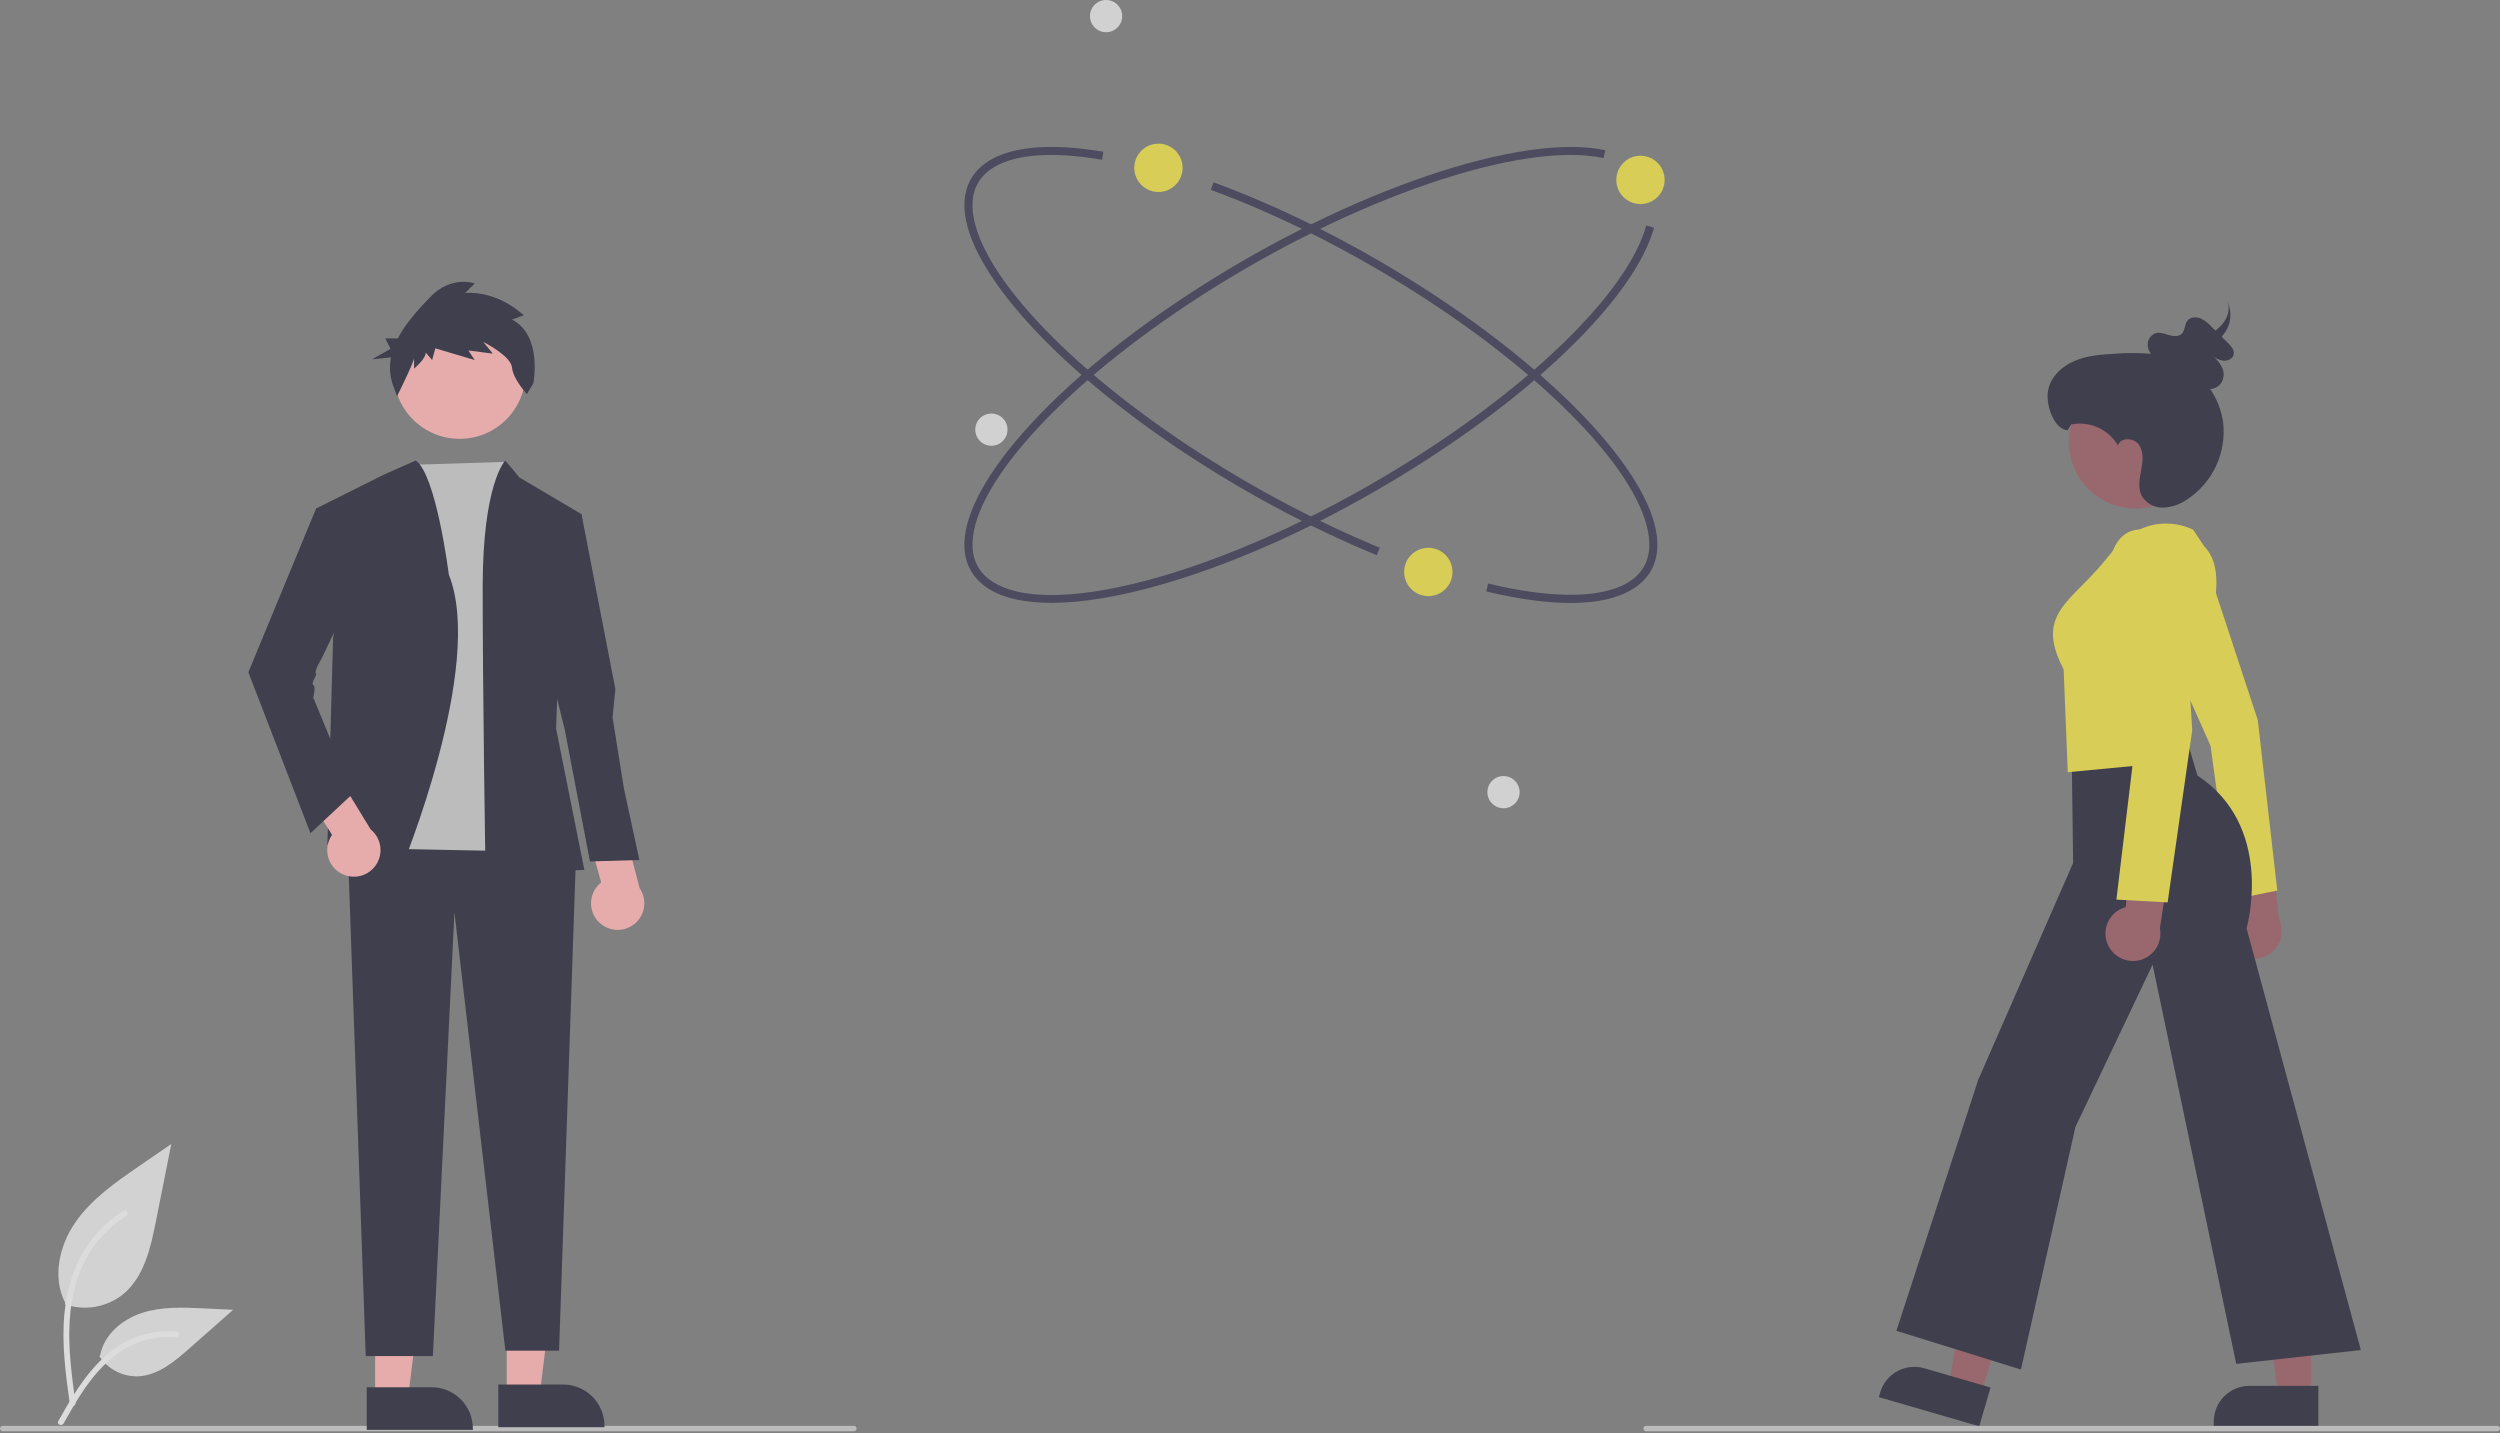 <svg width="75" height="43" viewBox="0 0 75 43" fill="none" xmlns="http://www.w3.org/2000/svg">
<rect x="0" y="0" width="75" height="43" fill="#808080" stroke="none"/>
<g opacity="0.8" clip-path="url(#clip0)">
<path d="M1.944 39.127C2.239 39.231 2.557 39.257 2.865 39.203C3.174 39.148 3.464 39.015 3.706 38.817C4.323 38.299 4.517 37.446 4.674 36.655L5.14 34.318L4.165 34.989C3.464 35.472 2.747 35.97 2.261 36.67C1.776 37.369 1.564 38.323 1.954 39.08" fill="#E6E6E6"/>
<path d="M2.094 42.12C1.972 41.226 1.845 40.32 1.932 39.416C2.008 38.614 2.253 37.83 2.751 37.188C3.016 36.847 3.338 36.555 3.703 36.325C3.798 36.265 3.885 36.416 3.791 36.476C3.159 36.875 2.671 37.464 2.396 38.158C2.093 38.93 2.044 39.772 2.096 40.592C2.128 41.088 2.195 41.581 2.263 42.073C2.268 42.096 2.265 42.119 2.253 42.139C2.242 42.159 2.223 42.174 2.202 42.18C2.179 42.186 2.156 42.183 2.136 42.172C2.115 42.161 2.101 42.142 2.094 42.12L2.094 42.12Z" fill="#F2F2F2"/>
<path d="M2.978 40.685C3.104 40.877 3.279 41.034 3.484 41.14C3.689 41.246 3.917 41.297 4.148 41.289C4.741 41.261 5.235 40.847 5.679 40.455L6.994 39.294L6.124 39.252C5.498 39.222 4.856 39.194 4.26 39.387C3.663 39.58 3.114 40.045 3.005 40.662" fill="#E6E6E6"/>
<path d="M1.748 42.633C2.338 41.588 3.023 40.426 4.248 40.055C4.588 39.952 4.945 39.915 5.3 39.946C5.411 39.956 5.383 40.128 5.272 40.118C4.678 40.069 4.085 40.226 3.594 40.562C3.12 40.885 2.752 41.332 2.44 41.807C2.249 42.098 2.078 42.401 1.907 42.704C1.852 42.801 1.692 42.731 1.748 42.633Z" fill="#F2F2F2"/>
<path d="M29.742 13.373C30.009 13.373 30.225 13.156 30.225 12.889C30.225 12.622 30.009 12.406 29.742 12.406C29.475 12.406 29.258 12.622 29.258 12.889C29.258 13.156 29.475 13.373 29.742 13.373Z" fill="#E5E5E5"/>
<path d="M41.301 16.657C39.421 15.877 37.614 14.929 35.904 13.825C31.795 11.183 28.994 8.126 28.933 6.22C28.916 5.663 29.123 5.221 29.549 4.906C30.238 4.398 31.467 4.276 33.102 4.553L33.062 4.792C31.492 4.525 30.327 4.632 29.692 5.101C29.334 5.365 29.16 5.739 29.175 6.212C29.233 8.043 31.99 11.021 36.034 13.622C37.733 14.718 39.526 15.659 41.393 16.434L41.301 16.657Z" fill="#3F3D56"/>
<path d="M47.118 18.089C46.401 18.089 45.552 17.974 44.587 17.742L44.644 17.507C46.67 17.993 48.203 17.953 48.962 17.393C49.32 17.129 49.494 16.755 49.479 16.282C49.42 14.451 46.664 11.473 42.619 8.872C40.57 7.553 38.392 6.455 36.324 5.696L36.407 5.47C38.492 6.235 40.686 7.341 42.75 8.669C46.858 11.311 49.659 14.368 49.72 16.274C49.738 16.832 49.531 17.274 49.105 17.588C48.653 17.922 47.981 18.089 47.118 18.089Z" fill="#3F3D56"/>
<path d="M31.543 18.086C30.677 18.086 30 17.92 29.549 17.588C29.123 17.273 28.916 16.831 28.933 16.274C28.994 14.367 31.795 11.311 35.904 8.669C40.495 5.715 45.649 3.965 48.158 4.507L48.107 4.743C45.654 4.213 40.577 5.95 36.034 8.872C31.99 11.473 29.233 14.451 29.175 16.282C29.16 16.755 29.334 17.129 29.692 17.393C31.507 18.731 37.306 17.04 42.619 13.622C46.269 11.274 48.863 8.647 49.388 6.766L49.621 6.831C49.081 8.767 46.448 11.447 42.75 13.825C40.148 15.499 37.35 16.814 34.871 17.529C33.584 17.9 32.458 18.086 31.543 18.086Z" fill="#3F3D56"/>
<path d="M34.753 5.76C35.154 5.76 35.478 5.435 35.478 5.035C35.478 4.635 35.154 4.31 34.753 4.31C34.353 4.31 34.028 4.635 34.028 5.035C34.028 5.435 34.353 5.76 34.753 5.76Z" fill="#EDE04B"/>
<path d="M42.849 17.884C43.25 17.884 43.575 17.559 43.575 17.159C43.575 16.759 43.25 16.434 42.849 16.434C42.449 16.434 42.124 16.759 42.124 17.159C42.124 17.559 42.449 17.884 42.849 17.884Z" fill="#EDE04B"/>
<path d="M45.105 24.248C45.372 24.248 45.589 24.032 45.589 23.765C45.589 23.498 45.372 23.281 45.105 23.281C44.838 23.281 44.622 23.498 44.622 23.765C44.622 24.032 44.838 24.248 45.105 24.248Z" fill="#E5E5E5"/>
<path d="M33.182 0.967C33.449 0.967 33.666 0.75 33.666 0.483C33.666 0.216 33.449 0 33.182 0C32.916 0 32.699 0.216 32.699 0.483C32.699 0.75 32.916 0.967 33.182 0.967Z" fill="#E5E5E5"/>
<path d="M49.214 6.122C49.614 6.122 49.939 5.798 49.939 5.397C49.939 4.997 49.614 4.672 49.214 4.672C48.813 4.672 48.489 4.997 48.489 5.397C48.489 5.798 48.813 6.122 49.214 6.122Z" fill="#EDE04B"/>
<path d="M25.618 42.938H0.081C0.059 42.938 0.039 42.929 0.024 42.914C0.008 42.899 0 42.879 0 42.857C0 42.836 0.008 42.815 0.024 42.8C0.039 42.785 0.059 42.777 0.081 42.777H25.618C25.639 42.777 25.66 42.785 25.675 42.8C25.69 42.815 25.698 42.836 25.698 42.857C25.698 42.879 25.69 42.899 25.675 42.914C25.66 42.929 25.639 42.938 25.618 42.938Z" fill="#CBCBCB"/>
<path d="M15.201 41.859L16.189 41.859L16.659 38.049L15.201 38.05L15.201 41.859Z" fill="#FFB7B7"/>
<path d="M14.949 41.536L16.894 41.536H16.894C17.223 41.536 17.538 41.667 17.771 41.899C18.003 42.132 18.134 42.447 18.134 42.776V42.816L14.949 42.816L14.949 41.536Z" fill="#2F2E41"/>
<path d="M11.254 41.94L12.241 41.939L12.711 38.13L11.254 38.13L11.254 41.94Z" fill="#FFB7B7"/>
<path d="M11.002 41.617L12.947 41.617H12.947C13.276 41.617 13.591 41.748 13.823 41.98C14.056 42.212 14.186 42.528 14.186 42.856V42.897L11.002 42.897L11.002 41.617Z" fill="#2F2E41"/>
<path d="M17.274 25.843L16.772 40.521H15.161L13.633 27.367L12.986 40.682H10.972L10.415 24.911L16.598 24.826L17.274 25.843Z" fill="#2F2E41"/>
<path d="M12.321 13.946L15.161 13.856L15.793 25.546L11.304 25.456L12.321 13.946Z" fill="#CBCBCB"/>
<path d="M14.565 26.182L17.53 26.097L16.683 21.862L16.767 19.406L17.445 15.425L15.582 14.324L15.158 13.816C15.158 13.816 14.48 14.493 14.48 17.627C14.48 20.761 14.565 26.182 14.565 26.182Z" fill="#2F2E41"/>
<path d="M12.024 26.097C12.024 26.097 14.565 19.979 13.464 17.236C13.464 17.236 13.089 14.239 12.472 13.816L11.516 14.239L9.483 15.256L10.246 17.373L9.992 19.152L9.822 25.335L12.024 26.097Z" fill="#2F2E41"/>
<path d="M10.273 26.223C10.168 26.174 10.075 26.102 10 26.013C9.926 25.924 9.872 25.819 9.843 25.707C9.813 25.595 9.808 25.477 9.829 25.363C9.85 25.249 9.895 25.14 9.962 25.046L8.995 23.51L9.785 22.695L11.12 24.883C11.272 25.006 11.373 25.18 11.405 25.373C11.437 25.566 11.396 25.764 11.292 25.929C11.188 26.095 11.026 26.216 10.838 26.27C10.65 26.324 10.449 26.307 10.273 26.223V26.223Z" fill="#FFB7B7"/>
<path d="M17.995 27.69C17.909 27.613 17.84 27.518 17.795 27.411C17.749 27.304 17.727 27.189 17.731 27.073C17.735 26.956 17.764 26.843 17.816 26.739C17.869 26.636 17.943 26.545 18.035 26.473L17.548 24.725L18.538 24.17L19.191 26.648C19.301 26.81 19.348 27.006 19.323 27.2C19.299 27.394 19.203 27.572 19.056 27.701C18.909 27.829 18.719 27.899 18.524 27.897C18.328 27.895 18.14 27.822 17.995 27.69H17.995Z" fill="#FFB7B7"/>
<path d="M10.415 15.086L9.483 15.256L7.451 20.168L9.314 24.996L10.584 23.81L9.399 20.93C9.399 20.93 9.483 20.592 9.399 20.549C9.314 20.507 9.523 20.234 9.483 20.213C9.399 20.168 9.653 19.745 9.653 19.745L10.669 17.627L10.415 15.086Z" fill="#2F2E41"/>
<path d="M16.513 15.425H17.445L18.461 20.676L18.377 21.523L18.715 23.64L19.181 25.8L17.699 25.843L16.937 21.862L16.259 19.152L16.513 15.425Z" fill="#2F2E41"/>
<path d="M13.788 13.165C14.881 13.165 15.767 12.279 15.767 11.186C15.767 10.093 14.881 9.207 13.788 9.207C12.695 9.207 11.81 10.093 11.81 11.186C11.81 12.279 12.695 13.165 13.788 13.165Z" fill="#FFB7B7"/>
<path d="M15.36 9.587L15.711 9.46C15.711 9.46 14.977 8.725 13.955 8.789L14.242 8.502C14.242 8.502 13.539 8.246 12.901 8.917C12.565 9.269 12.176 9.684 11.934 10.151H11.558L11.715 10.465L11.165 10.779L11.729 10.722C11.676 10.993 11.694 11.274 11.783 11.536L11.911 11.887C11.911 11.887 12.422 10.865 12.422 10.737V11.057C12.422 11.057 12.773 10.769 12.773 10.578L12.964 10.801L13.06 10.45L14.242 10.801L14.05 10.514L14.785 10.609L14.498 10.258C14.498 10.258 15.328 10.673 15.36 11.025C15.392 11.376 15.807 11.823 15.807 11.823L15.999 11.504C15.999 11.504 16.286 10.066 15.36 9.587Z" fill="#2F2E41"/>
<path d="M60.505 38.142L59.09 37.731L58.472 41.561L59.431 41.84L60.505 38.142Z" fill="#9F616A"/>
<path d="M56.365 41.914L56.406 41.774C56.485 41.503 56.668 41.273 56.916 41.137C57.164 41.001 57.455 40.969 57.727 41.048L59.716 41.625L59.378 42.789L56.365 41.914H56.365Z" fill="#2F2E41"/>
<path d="M69.338 38.012L67.864 38.012L68.339 41.862L69.337 41.863L69.338 38.012Z" fill="#9F616A"/>
<path d="M66.414 42.789L66.414 42.643C66.414 42.503 66.442 42.365 66.495 42.235C66.549 42.106 66.627 41.988 66.726 41.889C66.825 41.79 66.943 41.712 67.072 41.658C67.201 41.605 67.34 41.577 67.48 41.577L69.551 41.577L69.551 42.789L66.414 42.789Z" fill="#2F2E41"/>
<path d="M67.983 28.682C68.18 28.587 68.331 28.419 68.404 28.213C68.476 28.007 68.464 27.78 68.37 27.584L68.09 24.956L66.7 24.362L67.218 27.225C67.033 27.331 66.897 27.504 66.837 27.709C66.777 27.913 66.799 28.133 66.898 28.322C66.997 28.511 67.166 28.654 67.368 28.721C67.57 28.788 67.791 28.774 67.983 28.682Z" fill="#9F616A"/>
<path d="M67.734 21.604L66.103 16.652C66.069 16.596 65.663 15.956 64.779 16.228C64.681 16.256 64.59 16.303 64.512 16.367C64.433 16.431 64.368 16.511 64.322 16.601C64.063 17.097 64.305 17.863 64.306 17.867L66.314 22.368L66.316 22.372L66.95 26.994L68.319 26.716L67.734 21.604Z" fill="#EDE04B"/>
<path d="M56.892 39.924L59.347 32.395L62.194 25.888L62.153 22.732L65.531 21.945L65.924 23.267C68.2 24.768 67.45 27.656 67.397 27.85L70.825 40.501L67.087 40.916L64.578 28.938L62.264 33.805L60.628 41.086L56.892 39.924Z" fill="#2F2E41"/>
<path d="M61.909 20.083C61.238 18.796 61.723 18.306 62.458 17.564C62.758 17.271 63.039 16.96 63.301 16.632C64.446 15.159 65.776 15.883 65.789 15.89L65.797 15.894L66.125 16.387C67.208 17.477 65.566 20.47 65.442 20.693L65.524 22.834L62.033 23.166L61.909 20.083Z" fill="#EDE04B"/>
<path d="M64.066 15.255C65.17 15.255 66.066 14.359 66.066 13.255C66.066 12.15 65.17 11.255 64.066 11.255C62.961 11.255 62.066 12.15 62.066 13.255C62.066 14.359 62.961 15.255 64.066 15.255Z" fill="#9F616A"/>
<path d="M63.239 28.348C63.323 28.531 63.471 28.678 63.655 28.759C63.84 28.841 64.047 28.852 64.239 28.791C64.431 28.73 64.594 28.6 64.697 28.427C64.8 28.253 64.835 28.048 64.797 27.85L65.192 25.238L63.997 24.311L63.774 27.212C63.658 27.242 63.551 27.298 63.459 27.375C63.367 27.451 63.293 27.547 63.242 27.655C63.191 27.764 63.164 27.882 63.164 28.001C63.163 28.121 63.189 28.239 63.239 28.348V28.348Z" fill="#9F616A"/>
<path d="M63.492 26.988L64.056 22.291L63.253 17.43C63.251 17.396 63.211 16.59 63.607 16.153C63.681 16.07 63.771 16.004 63.872 15.957C63.973 15.911 64.082 15.886 64.193 15.884C65.197 15.84 65.438 16.677 65.44 16.686L65.767 21.907L65.029 27.073L63.492 26.988Z" fill="#EDE04B"/>
<path d="M62.026 12.909L62.135 12.733C62.406 12.68 62.687 12.711 62.938 12.825C63.19 12.938 63.4 13.127 63.539 13.365C63.608 13.112 64.016 13.125 64.167 13.34C64.318 13.554 64.285 13.844 64.236 14.101C64.187 14.359 64.132 14.639 64.25 14.872C64.314 14.982 64.405 15.072 64.515 15.134C64.625 15.197 64.749 15.229 64.875 15.228C65.128 15.222 65.375 15.143 65.585 15.002C65.971 14.756 66.28 14.405 66.476 13.991C66.672 13.577 66.747 13.116 66.692 12.661C66.641 12.307 66.509 11.969 66.307 11.674C66.423 11.665 66.531 11.612 66.609 11.527C66.664 11.456 66.697 11.371 66.707 11.283C66.716 11.194 66.701 11.104 66.662 11.024C66.595 10.883 66.493 10.762 66.366 10.672C66.457 10.745 66.565 10.795 66.68 10.819C66.821 10.839 66.986 10.766 67.011 10.63C67.036 10.5 66.932 10.382 66.836 10.287C66.774 10.226 66.712 10.164 66.649 10.102C66.682 10.066 66.712 10.027 66.739 9.987C66.843 9.842 66.902 9.67 66.91 9.492C66.919 9.313 66.875 9.136 66.785 8.982C66.963 9.286 66.807 9.648 66.494 9.894C66.484 9.902 66.472 9.909 66.462 9.917L66.343 9.799C66.25 9.693 66.136 9.608 66.008 9.549C65.877 9.498 65.709 9.513 65.623 9.62C65.531 9.735 65.557 9.917 65.449 10.018C65.355 10.106 65.202 10.091 65.075 10.054C64.948 10.017 64.817 9.963 64.689 9.99C64.603 10.016 64.529 10.072 64.483 10.149C64.436 10.226 64.419 10.317 64.436 10.405C64.45 10.481 64.482 10.553 64.53 10.614C64.175 10.584 63.82 10.583 63.465 10.611C63.048 10.634 62.622 10.663 62.238 10.826C61.853 10.989 61.511 11.312 61.44 11.724C61.369 12.136 61.61 12.873 62.026 12.909Z" fill="#2F2E41"/>
<path d="M74.919 42.938H49.382C49.361 42.938 49.34 42.929 49.325 42.914C49.31 42.899 49.302 42.879 49.302 42.857C49.302 42.836 49.31 42.815 49.325 42.8C49.34 42.785 49.361 42.777 49.382 42.777H74.919C74.941 42.777 74.961 42.785 74.976 42.8C74.992 42.815 75 42.836 75 42.857C75 42.879 74.992 42.899 74.976 42.914C74.961 42.929 74.941 42.938 74.919 42.938Z" fill="#CBCBCB"/>
</g>
<defs>
<clipPath id="clip0">
<rect width="75" height="42.938" fill="white"/>
</clipPath>
</defs>
</svg>
